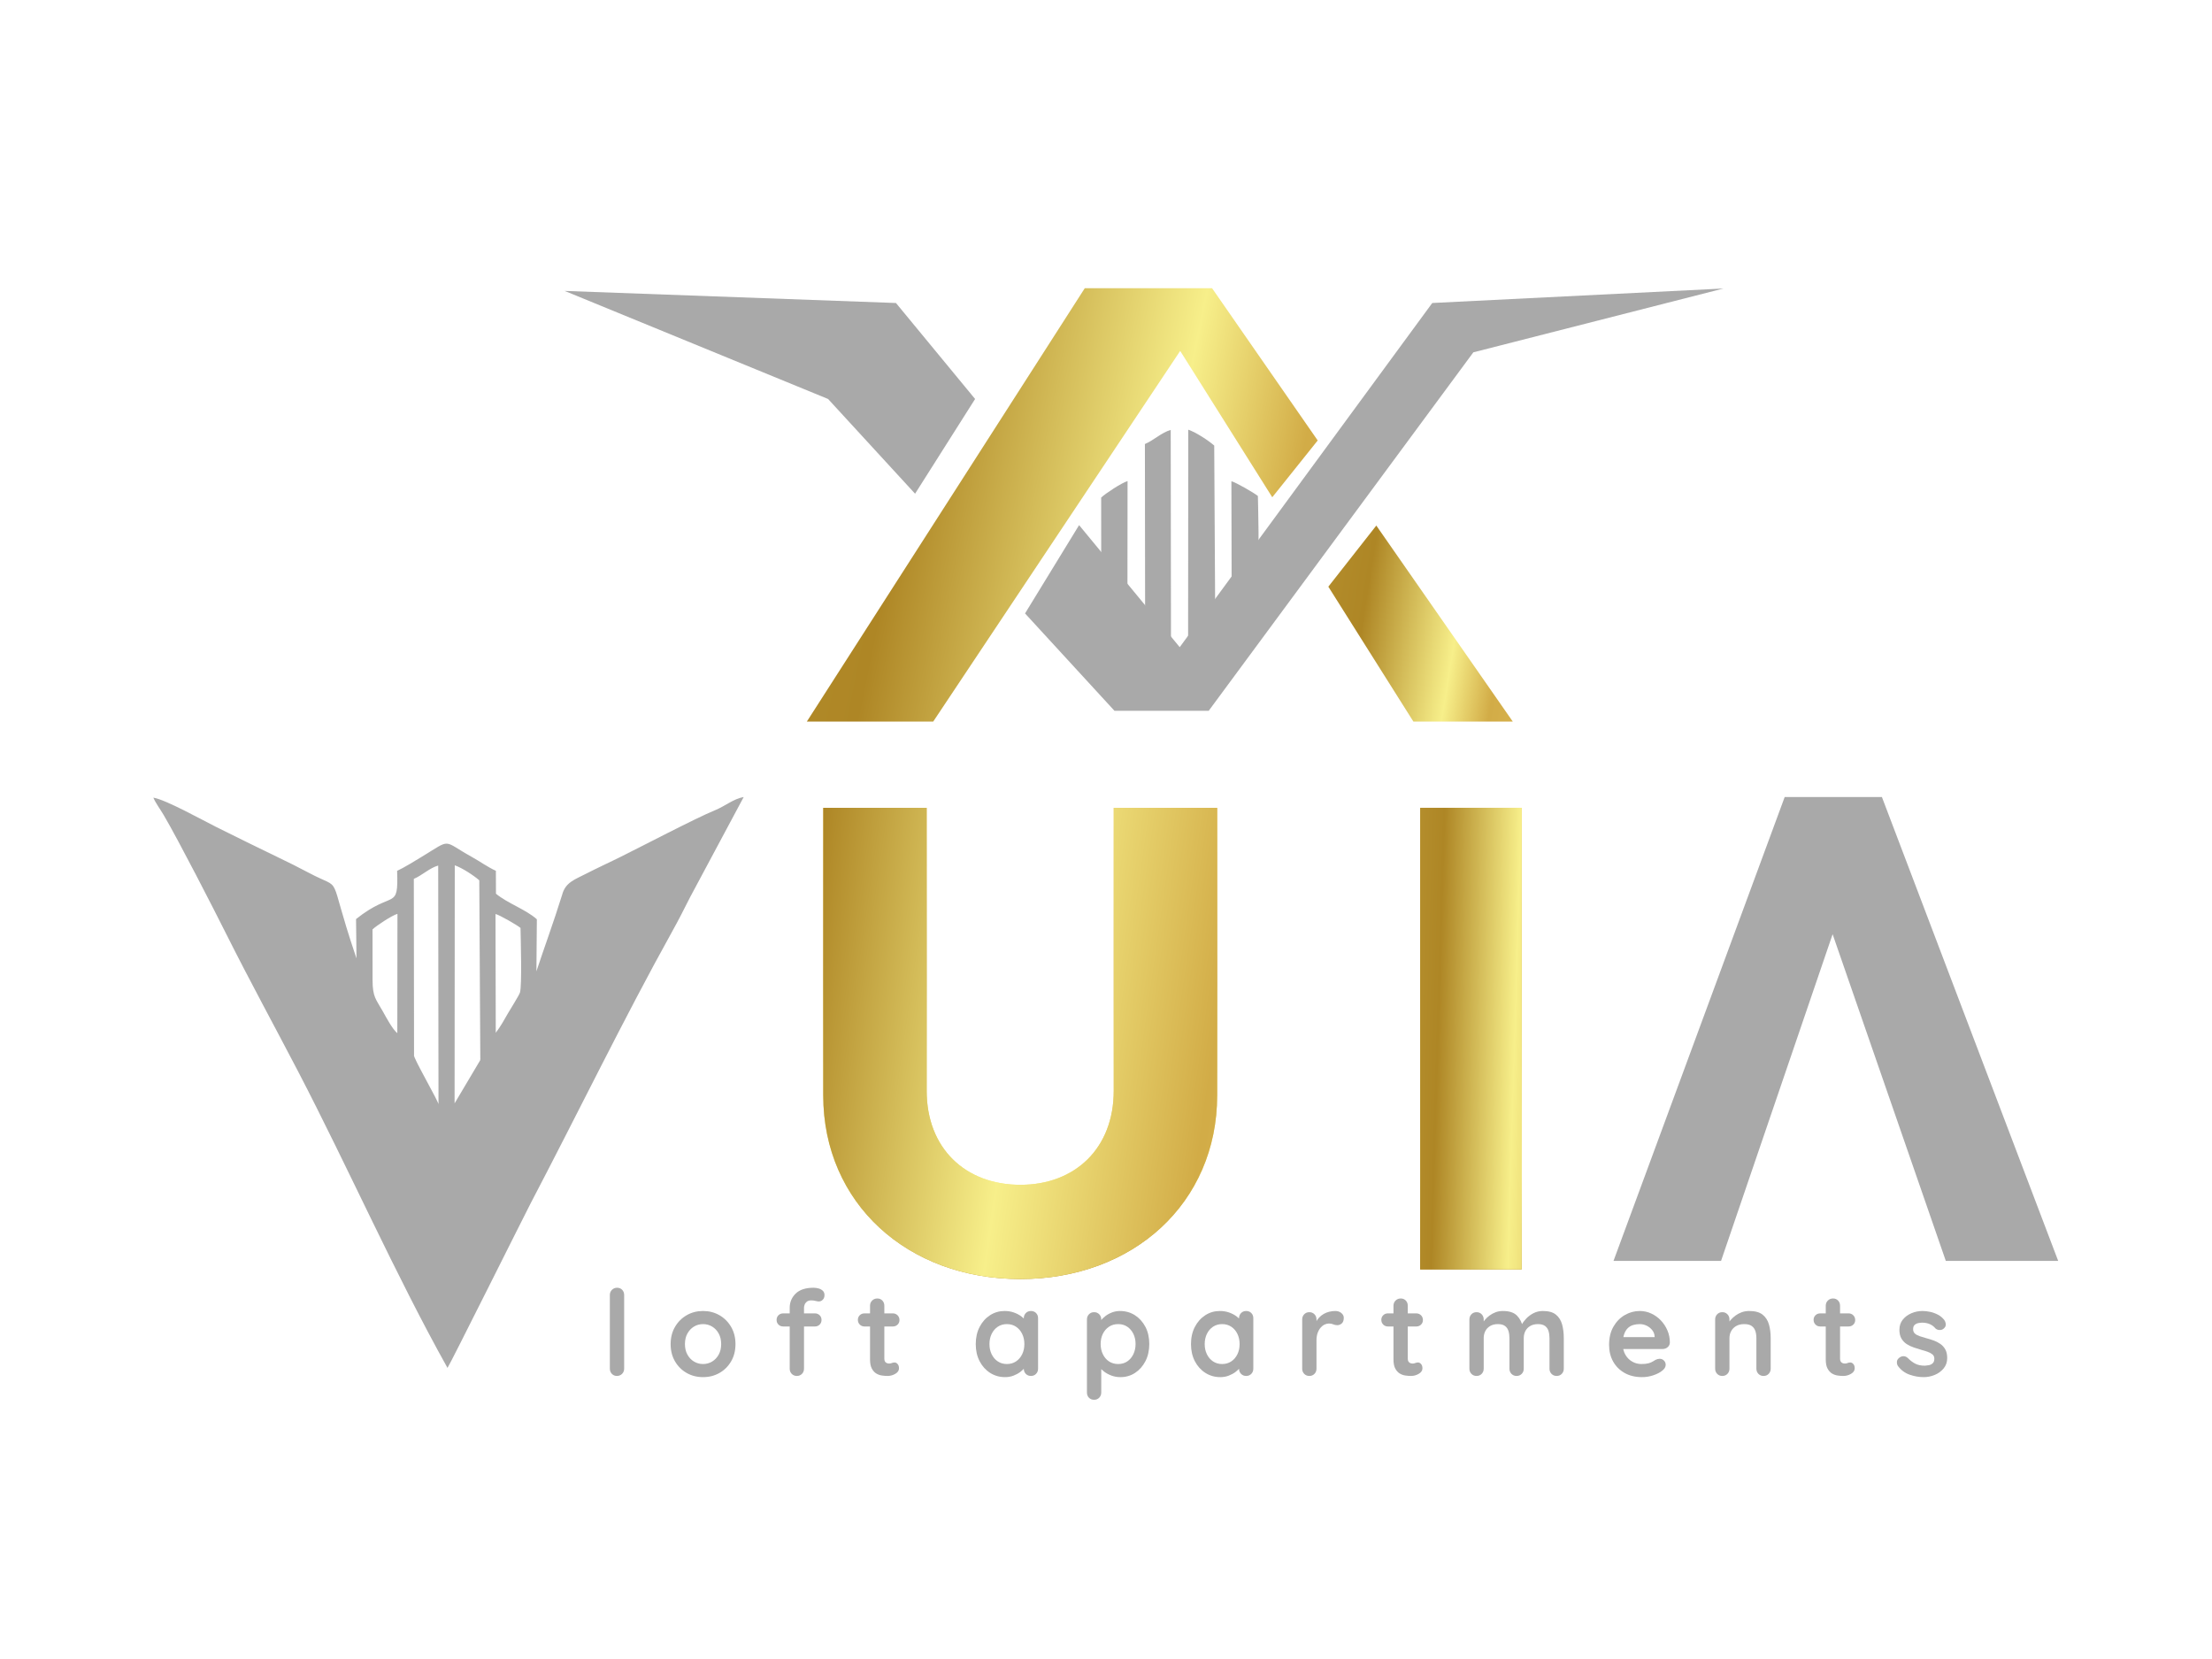 <svg width="1024" height="768" viewBox="0 0 1024 768" fill="none" xmlns="http://www.w3.org/2000/svg">
<g filter="url(#filter0_d_13_151)">
<path d="M288.941 629.6C288.941 630.556 288.619 631.356 287.975 632C287.332 632.644 286.532 632.966 285.575 632.966C284.656 632.966 283.883 632.644 283.258 632C282.633 631.356 282.32 630.556 282.32 629.6V595.503C282.32 594.547 282.642 593.747 283.286 593.103C283.93 592.46 284.73 592.138 285.686 592.138C286.642 592.138 287.424 592.46 288.031 593.103C288.638 593.747 288.941 594.547 288.941 595.503V629.6Z" fill="#A9A9A9"/>
<path d="M340.473 618.235C340.473 621.251 339.801 623.908 338.459 626.207C337.116 628.506 335.314 630.299 333.052 631.586C330.79 632.874 328.261 633.517 325.466 633.517C322.67 633.517 320.141 632.874 317.88 631.586C315.617 630.299 313.815 628.506 312.472 626.207C311.13 623.908 310.458 621.251 310.458 618.235C310.458 615.219 311.13 612.561 312.472 610.262C313.815 607.963 315.617 606.161 317.88 604.855C320.141 603.549 322.67 602.897 325.466 602.897C328.261 602.897 330.79 603.549 333.052 604.855C335.314 606.161 337.116 607.963 338.459 610.262C339.801 612.561 340.473 615.219 340.473 618.235ZM333.852 618.235C333.852 616.359 333.475 614.731 332.721 613.352C331.967 611.972 330.955 610.897 329.686 610.124C328.417 609.352 327.01 608.966 325.466 608.966C323.921 608.966 322.514 609.352 321.245 610.124C319.976 610.897 318.964 611.972 318.21 613.352C317.456 614.731 317.079 616.359 317.079 618.235C317.079 620.074 317.456 621.683 318.21 623.062C318.964 624.442 319.976 625.517 321.245 626.29C322.514 627.062 323.921 627.448 325.466 627.448C327.01 627.448 328.417 627.062 329.686 626.29C330.955 625.517 331.967 624.442 332.721 623.062C333.475 621.683 333.852 620.074 333.852 618.235Z" fill="#A9A9A9"/>
<path d="M376.611 592.138C377.42 592.138 378.211 592.248 378.983 592.469C379.756 592.69 380.399 593.048 380.914 593.545C381.429 594.041 381.687 594.694 381.687 595.503C381.687 596.423 381.42 597.149 380.887 597.683C380.354 598.216 379.737 598.483 379.039 598.483C378.707 598.483 378.211 598.4 377.549 598.234C376.887 598.069 376.243 597.986 375.618 597.986C374.698 597.986 373.99 598.188 373.493 598.593C372.997 598.998 372.657 599.467 372.473 600C372.289 600.533 372.197 601.002 372.197 601.407V629.6C372.197 630.556 371.885 631.356 371.259 632C370.634 632.644 369.843 632.966 368.887 632.966C367.931 632.966 367.139 632.644 366.514 632C365.889 631.356 365.576 630.556 365.576 629.6V601.462C365.576 598.85 366.496 596.644 368.335 594.842C370.174 593.039 372.933 592.138 376.611 592.138ZM377.218 604C378.101 604 378.836 604.285 379.425 604.855C380.013 605.425 380.308 606.152 380.308 607.034C380.308 607.917 380.013 608.644 379.425 609.214C378.836 609.784 378.101 610.069 377.218 610.069H362.597C361.714 610.069 360.978 609.784 360.39 609.214C359.801 608.644 359.507 607.917 359.507 607.034C359.507 606.152 359.801 605.425 360.39 604.855C360.978 604.285 361.714 604 362.597 604H377.218Z" fill="#A9A9A9"/>
<path d="M400.225 604H413.301C414.184 604 414.92 604.294 415.508 604.883C416.096 605.471 416.391 606.207 416.391 607.09C416.391 607.936 416.096 608.644 415.508 609.214C414.92 609.784 414.184 610.069 413.301 610.069H400.225C399.342 610.069 398.607 609.775 398.018 609.186C397.43 608.598 397.135 607.862 397.135 606.979C397.135 606.134 397.43 605.425 398.018 604.855C398.607 604.285 399.342 604 400.225 604ZM406.129 597.103C407.085 597.103 407.867 597.425 408.473 598.069C409.08 598.713 409.384 599.513 409.384 600.469V625.021C409.384 625.536 409.485 625.959 409.687 626.29C409.89 626.621 410.165 626.86 410.515 627.007C410.864 627.154 411.241 627.228 411.646 627.228C412.087 627.228 412.492 627.145 412.859 626.98C413.227 626.814 413.651 626.731 414.128 626.731C414.644 626.731 415.112 626.97 415.536 627.448C415.958 627.927 416.17 628.589 416.17 629.435C416.17 630.465 415.609 631.311 414.487 631.972C413.365 632.635 412.161 632.966 410.873 632.966C410.101 632.966 409.246 632.901 408.308 632.772C407.37 632.644 406.487 632.331 405.66 631.835C404.832 631.338 404.142 630.575 403.59 629.545C403.039 628.515 402.763 627.099 402.763 625.297V600.469C402.763 599.513 403.085 598.713 403.729 598.069C404.372 597.425 405.172 597.103 406.129 597.103Z" fill="#A9A9A9"/>
<path d="M477.247 602.897C478.203 602.897 478.994 603.209 479.619 603.834C480.245 604.46 480.557 605.269 480.557 606.262V629.6C480.557 630.556 480.245 631.356 479.619 632C478.994 632.644 478.203 632.966 477.247 632.966C476.29 632.966 475.5 632.644 474.874 632C474.249 631.356 473.937 630.556 473.937 629.6V626.897L475.15 627.393C475.15 627.871 474.893 628.451 474.378 629.131C473.863 629.812 473.164 630.483 472.281 631.145C471.399 631.807 470.359 632.368 469.164 632.828C467.969 633.287 466.672 633.517 465.274 633.517C462.736 633.517 460.437 632.865 458.378 631.559C456.318 630.253 454.69 628.451 453.495 626.152C452.299 623.853 451.702 621.214 451.702 618.235C451.702 615.219 452.299 612.561 453.495 610.262C454.69 607.963 456.299 606.161 458.323 604.855C460.346 603.549 462.589 602.897 465.053 602.897C466.635 602.897 468.088 603.135 469.412 603.614C470.736 604.092 471.886 604.699 472.861 605.434C473.835 606.17 474.589 606.915 475.123 607.669C475.656 608.423 475.923 609.057 475.923 609.572L473.937 610.29V606.262C473.937 605.306 474.249 604.506 474.874 603.862C475.5 603.218 476.29 602.897 477.247 602.897ZM466.102 627.448C467.72 627.448 469.136 627.044 470.35 626.234C471.564 625.426 472.511 624.322 473.191 622.924C473.872 621.526 474.212 619.963 474.212 618.235C474.212 616.469 473.872 614.887 473.191 613.49C472.511 612.092 471.564 610.988 470.35 610.179C469.136 609.37 467.72 608.966 466.102 608.966C464.52 608.966 463.122 609.37 461.909 610.179C460.695 610.988 459.748 612.092 459.067 613.49C458.387 614.887 458.047 616.469 458.047 618.235C458.047 619.963 458.387 621.526 459.067 622.924C459.748 624.322 460.695 625.426 461.909 626.234C463.122 627.044 464.52 627.448 466.102 627.448Z" fill="#A9A9A9"/>
<path d="M518.461 602.897C521.036 602.897 523.344 603.549 525.385 604.855C527.427 606.161 529.045 607.954 530.24 610.235C531.436 612.515 532.034 615.163 532.034 618.179C532.034 621.195 531.436 623.853 530.24 626.152C529.045 628.451 527.445 630.253 525.44 631.559C523.436 632.865 521.183 633.517 518.682 633.517C517.211 633.517 515.831 633.278 514.544 632.8C513.257 632.322 512.126 631.715 511.151 630.98C510.176 630.244 509.422 629.499 508.889 628.745C508.355 627.991 508.089 627.356 508.089 626.842L509.799 626.124V640.635C509.799 641.591 509.487 642.391 508.861 643.035C508.236 643.678 507.445 644 506.489 644C505.532 644 504.741 643.688 504.116 643.062C503.491 642.437 503.178 641.628 503.178 640.635V606.814C503.178 605.857 503.491 605.057 504.116 604.414C504.741 603.77 505.532 603.448 506.489 603.448C507.445 603.448 508.236 603.77 508.861 604.414C509.487 605.057 509.799 605.857 509.799 606.814V609.517L508.861 609.021C508.861 608.542 509.119 607.963 509.634 607.283C510.148 606.602 510.847 605.922 511.73 605.241C512.613 604.561 513.633 604 514.792 603.559C515.951 603.117 517.174 602.897 518.461 602.897ZM517.633 608.966C516.015 608.966 514.599 609.37 513.385 610.179C512.172 610.988 511.224 612.083 510.544 613.462C509.863 614.841 509.523 616.414 509.523 618.179C509.523 619.908 509.863 621.48 510.544 622.896C511.224 624.313 512.172 625.426 513.385 626.234C514.599 627.044 516.015 627.448 517.633 627.448C519.252 627.448 520.659 627.044 521.854 626.234C523.05 625.426 523.987 624.313 524.668 622.896C525.349 621.48 525.689 619.908 525.689 618.179C525.689 616.414 525.349 614.841 524.668 613.462C523.987 612.083 523.05 610.988 521.854 610.179C520.659 609.37 519.252 608.966 517.633 608.966Z" fill="#A9A9A9"/>
<path d="M576.89 602.897C577.846 602.897 578.636 603.209 579.262 603.834C579.887 604.46 580.2 605.269 580.2 606.262V629.6C580.2 630.556 579.887 631.356 579.262 632C578.636 632.644 577.846 632.966 576.89 632.966C575.933 632.966 575.142 632.644 574.517 632C573.892 631.356 573.579 630.556 573.579 629.6V626.897L574.793 627.393C574.793 627.871 574.535 628.451 574.021 629.131C573.506 629.812 572.807 630.483 571.924 631.145C571.041 631.807 570.002 632.368 568.806 632.828C567.611 633.287 566.315 633.517 564.917 633.517C562.379 633.517 560.08 632.865 558.02 631.559C555.961 630.253 554.333 628.451 553.137 626.152C551.942 623.853 551.344 621.214 551.344 618.235C551.344 615.219 551.942 612.561 553.137 610.262C554.333 607.963 555.942 606.161 557.965 604.855C559.988 603.549 562.232 602.897 564.696 602.897C566.278 602.897 567.731 603.135 569.055 603.614C570.379 604.092 571.528 604.699 572.503 605.434C573.478 606.17 574.232 606.915 574.765 607.669C575.298 608.423 575.565 609.057 575.565 609.572L573.579 610.29V606.262C573.579 605.306 573.892 604.506 574.517 603.862C575.142 603.218 575.933 602.897 576.89 602.897ZM565.744 627.448C567.363 627.448 568.779 627.044 569.993 626.234C571.207 625.426 572.154 624.322 572.834 622.924C573.514 621.526 573.855 619.963 573.855 618.235C573.855 616.469 573.514 614.887 572.834 613.49C572.154 612.092 571.207 610.988 569.993 610.179C568.779 609.37 567.363 608.966 565.744 608.966C564.163 608.966 562.765 609.37 561.551 610.179C560.337 610.988 559.39 612.092 558.71 613.49C558.03 614.887 557.689 616.469 557.689 618.235C557.689 619.963 558.03 621.526 558.71 622.924C559.39 624.322 560.337 625.426 561.551 626.234C562.765 627.044 564.163 627.448 565.744 627.448Z" fill="#A9A9A9"/>
<path d="M606.131 632.966C605.175 632.966 604.384 632.644 603.759 632C603.134 631.356 602.821 630.556 602.821 629.6V606.814C602.821 605.857 603.134 605.057 603.759 604.414C604.384 603.77 605.175 603.448 606.131 603.448C607.088 603.448 607.878 603.77 608.504 604.414C609.129 605.057 609.442 605.857 609.442 606.814V612L609.056 608.303C609.46 607.421 609.984 606.639 610.628 605.959C611.272 605.278 611.998 604.708 612.807 604.248C613.616 603.788 614.481 603.448 615.4 603.228C616.32 603.007 617.239 602.897 618.159 602.897C619.262 602.897 620.191 603.209 620.945 603.834C621.699 604.46 622.076 605.196 622.076 606.041C622.076 607.255 621.764 608.129 621.138 608.662C620.513 609.195 619.833 609.462 619.097 609.462C618.398 609.462 617.764 609.333 617.194 609.076C616.623 608.819 615.97 608.69 615.235 608.69C614.573 608.69 613.901 608.846 613.221 609.159C612.541 609.471 611.915 609.958 611.345 610.621C610.775 611.283 610.315 612.101 609.966 613.076C609.616 614.051 609.442 615.2 609.442 616.524V629.6C609.442 630.556 609.129 631.356 608.504 632C607.878 632.644 607.088 632.966 606.131 632.966Z" fill="#A9A9A9"/>
<path d="M642.545 604H655.621C656.504 604 657.24 604.294 657.828 604.883C658.417 605.471 658.711 606.207 658.711 607.09C658.711 607.936 658.417 608.644 657.828 609.214C657.24 609.784 656.504 610.069 655.621 610.069H642.545C641.663 610.069 640.927 609.775 640.339 609.186C639.75 608.598 639.456 607.862 639.456 606.979C639.456 606.134 639.75 605.425 640.339 604.855C640.927 604.285 641.663 604 642.545 604ZM648.449 597.103C649.405 597.103 650.187 597.425 650.794 598.069C651.401 598.713 651.704 599.513 651.704 600.469V625.021C651.704 625.536 651.805 625.959 652.008 626.29C652.21 626.621 652.486 626.86 652.835 627.007C653.185 627.154 653.562 627.228 653.966 627.228C654.408 627.228 654.812 627.145 655.18 626.98C655.548 626.814 655.971 626.731 656.449 626.731C656.964 626.731 657.433 626.97 657.856 627.448C658.279 627.927 658.49 628.589 658.49 629.435C658.49 630.465 657.93 631.311 656.807 631.972C655.686 632.635 654.481 632.966 653.194 632.966C652.421 632.966 651.566 632.901 650.628 632.772C649.69 632.644 648.808 632.331 647.98 631.835C647.152 631.338 646.463 630.575 645.911 629.545C645.359 628.515 645.083 627.099 645.083 625.297V600.469C645.083 599.513 645.405 598.713 646.049 598.069C646.693 597.425 647.493 597.103 648.449 597.103Z" fill="#A9A9A9"/>
<path d="M695.732 602.897C698.675 602.897 700.845 603.604 702.242 605.021C703.64 606.437 704.56 608.267 705.001 610.51L704.063 610.014L704.505 609.131C704.946 608.285 705.627 607.375 706.546 606.4C707.465 605.425 708.578 604.598 709.884 603.917C711.19 603.237 712.652 602.897 714.27 602.897C716.918 602.897 718.933 603.467 720.312 604.607C721.691 605.747 722.638 607.265 723.153 609.159C723.668 611.053 723.925 613.159 723.925 615.476V629.6C723.925 630.556 723.613 631.356 722.988 632C722.362 632.644 721.572 632.966 720.615 632.966C719.659 632.966 718.868 632.644 718.243 632C717.617 631.356 717.305 630.556 717.305 629.6V615.476C717.305 614.262 717.158 613.168 716.864 612.193C716.569 611.219 716.036 610.437 715.264 609.848C714.491 609.26 713.387 608.966 711.953 608.966C710.555 608.966 709.36 609.26 708.367 609.848C707.374 610.437 706.629 611.219 706.132 612.193C705.636 613.168 705.388 614.262 705.388 615.476V629.6C705.388 630.556 705.075 631.356 704.449 632C703.824 632.644 703.033 632.966 702.077 632.966C701.121 632.966 700.33 632.644 699.705 632C699.079 631.356 698.767 630.556 698.767 629.6V615.476C698.767 614.262 698.62 613.168 698.325 612.193C698.031 611.219 697.498 610.437 696.725 609.848C695.953 609.26 694.849 608.966 693.415 608.966C692.017 608.966 690.822 609.26 689.829 609.848C688.835 610.437 688.091 611.219 687.594 612.193C687.098 613.168 686.849 614.262 686.849 615.476V629.6C686.849 630.556 686.537 631.356 685.912 632C685.286 632.644 684.495 632.966 683.539 632.966C682.583 632.966 681.792 632.644 681.166 632C680.542 631.356 680.229 630.556 680.229 629.6V606.814C680.229 605.857 680.542 605.057 681.166 604.414C681.792 603.77 682.583 603.448 683.539 603.448C684.495 603.448 685.286 603.77 685.912 604.414C686.537 605.057 686.849 605.857 686.849 606.814V609.186L686.022 609.021C686.353 608.395 686.813 607.724 687.401 607.007C687.99 606.29 688.707 605.618 689.553 604.993C690.399 604.368 691.337 603.862 692.367 603.476C693.397 603.09 694.519 602.897 695.732 602.897Z" fill="#A9A9A9"/>
<path d="M760.174 633.517C757.048 633.517 754.335 632.865 752.036 631.559C749.737 630.253 747.972 628.479 746.74 626.234C745.507 623.991 744.891 621.453 744.891 618.621C744.891 615.31 745.562 612.487 746.905 610.152C748.247 607.816 750.004 606.023 752.174 604.772C754.344 603.522 756.643 602.897 759.07 602.897C760.946 602.897 762.721 603.283 764.395 604.055C766.068 604.828 767.549 605.885 768.836 607.228C770.123 608.57 771.144 610.124 771.898 611.89C772.652 613.655 773.029 615.531 773.029 617.517C772.992 618.4 772.643 619.117 771.981 619.669C771.319 620.221 770.547 620.496 769.664 620.496H748.588L746.933 614.979H767.181L765.967 616.083V614.593C765.894 613.526 765.517 612.57 764.836 611.724C764.155 610.878 763.31 610.207 762.298 609.71C761.286 609.214 760.211 608.966 759.07 608.966C757.967 608.966 756.937 609.113 755.981 609.407C755.025 609.701 754.197 610.198 753.498 610.897C752.799 611.595 752.247 612.534 751.843 613.71C751.438 614.887 751.236 616.377 751.236 618.179C751.236 620.165 751.65 621.848 752.477 623.228C753.305 624.607 754.372 625.655 755.677 626.373C756.983 627.09 758.372 627.448 759.843 627.448C761.204 627.448 762.289 627.338 763.098 627.117C763.907 626.897 764.56 626.63 765.057 626.317C765.553 626.005 766.004 625.738 766.408 625.517C767.07 625.186 767.696 625.021 768.284 625.021C769.094 625.021 769.765 625.297 770.298 625.848C770.832 626.4 771.098 627.044 771.098 627.78C771.098 628.772 770.583 629.674 769.553 630.483C768.597 631.292 767.254 632 765.526 632.607C763.797 633.214 762.013 633.517 760.174 633.517Z" fill="#A9A9A9"/>
<path d="M809.775 602.897C812.497 602.897 814.566 603.467 815.982 604.607C817.398 605.747 818.372 607.265 818.906 609.159C819.439 611.053 819.706 613.159 819.706 615.476V629.6C819.706 630.556 819.393 631.356 818.768 632C818.142 632.644 817.352 632.966 816.396 632.966C815.439 632.966 814.648 632.644 814.023 632C813.398 631.356 813.085 630.556 813.085 629.6V615.476C813.085 614.262 812.929 613.168 812.616 612.193C812.303 611.219 811.743 610.437 810.933 609.848C810.124 609.26 808.965 608.966 807.458 608.966C805.986 608.966 804.745 609.26 803.733 609.848C802.722 610.437 801.949 611.219 801.416 612.193C800.883 613.168 800.616 614.262 800.616 615.476V629.6C800.616 630.556 800.304 631.356 799.678 632C799.053 632.644 798.262 632.966 797.306 632.966C796.349 632.966 795.558 632.644 794.933 632C794.308 631.356 793.995 630.556 793.995 629.6V606.814C793.995 605.857 794.308 605.057 794.933 604.414C795.558 603.77 796.349 603.448 797.306 603.448C798.262 603.448 799.053 603.77 799.678 604.414C800.304 605.057 800.616 605.857 800.616 606.814V609.186L799.789 609.021C800.12 608.395 800.597 607.724 801.223 607.007C801.848 606.29 802.584 605.618 803.43 604.993C804.276 604.368 805.232 603.862 806.299 603.476C807.365 603.09 808.524 602.897 809.775 602.897Z" fill="#A9A9A9"/>
<path d="M842.658 604H855.734C856.617 604 857.352 604.294 857.941 604.883C858.529 605.471 858.824 606.207 858.824 607.09C858.824 607.936 858.529 608.644 857.941 609.214C857.352 609.784 856.617 610.069 855.734 610.069H842.658C841.775 610.069 841.04 609.775 840.451 609.186C839.863 608.598 839.568 607.862 839.568 606.979C839.568 606.134 839.863 605.425 840.451 604.855C841.04 604.285 841.775 604 842.658 604ZM848.562 597.103C849.518 597.103 850.299 597.425 850.906 598.069C851.513 598.713 851.817 599.513 851.817 600.469V625.021C851.817 625.536 851.918 625.959 852.12 626.29C852.322 626.621 852.598 626.86 852.948 627.007C853.297 627.154 853.674 627.228 854.079 627.228C854.52 627.228 854.924 627.145 855.292 626.98C855.66 626.814 856.083 626.731 856.561 626.731C857.076 626.731 857.545 626.97 857.968 627.448C858.391 627.927 858.603 628.589 858.603 629.435C858.603 630.465 858.042 631.311 856.92 631.972C855.798 632.635 854.594 632.966 853.306 632.966C852.534 632.966 851.679 632.901 850.741 632.772C849.803 632.644 848.92 632.331 848.093 631.835C847.265 631.338 846.575 630.575 846.023 629.545C845.472 628.515 845.196 627.099 845.196 625.297V600.469C845.196 599.513 845.517 598.713 846.161 598.069C846.805 597.425 847.605 597.103 848.562 597.103Z" fill="#A9A9A9"/>
<path d="M878.631 628.386C878.263 627.871 878.098 627.209 878.134 626.4C878.171 625.591 878.649 624.892 879.569 624.303C880.157 623.936 880.783 623.779 881.445 623.834C882.107 623.89 882.751 624.23 883.376 624.855C884.442 625.922 885.564 626.749 886.741 627.338C887.919 627.927 889.39 628.221 891.155 628.221C891.707 628.184 892.314 628.101 892.976 627.972C893.638 627.844 894.217 627.549 894.714 627.09C895.21 626.63 895.459 625.922 895.459 624.965C895.459 624.157 895.183 623.513 894.631 623.034C894.079 622.556 893.353 622.152 892.452 621.821C891.551 621.49 890.548 621.177 889.445 620.883C888.305 620.552 887.137 620.184 885.941 619.779C884.746 619.375 883.652 618.851 882.658 618.207C881.665 617.563 880.856 616.708 880.231 615.641C879.606 614.575 879.293 613.232 879.293 611.614C879.293 609.774 879.808 608.212 880.838 606.924C881.868 605.637 883.201 604.644 884.838 603.945C886.475 603.246 888.194 602.897 889.996 602.897C891.137 602.897 892.332 603.034 893.583 603.31C894.833 603.586 896.029 604.028 897.169 604.634C898.31 605.241 899.266 606.041 900.038 607.034C900.443 607.586 900.682 608.248 900.755 609.021C900.829 609.793 900.479 610.492 899.707 611.117C899.155 611.558 898.512 611.752 897.776 611.697C897.041 611.641 896.433 611.393 895.955 610.952C895.33 610.142 894.493 609.499 893.445 609.021C892.396 608.542 891.192 608.303 889.831 608.303C889.279 608.303 888.682 608.368 888.038 608.497C887.394 608.625 886.834 608.901 886.355 609.324C885.877 609.747 885.638 610.418 885.638 611.338C885.638 612.184 885.914 612.855 886.466 613.352C887.017 613.848 887.762 614.253 888.7 614.566C889.638 614.878 890.64 615.182 891.707 615.476C892.81 615.77 893.932 616.12 895.073 616.524C896.213 616.929 897.261 617.462 898.217 618.124C899.174 618.786 899.946 619.641 900.535 620.69C901.123 621.738 901.417 623.071 901.417 624.69C901.417 626.566 900.866 628.166 899.762 629.49C898.659 630.814 897.279 631.816 895.624 632.497C893.969 633.177 892.277 633.517 890.548 633.517C888.378 633.517 886.208 633.14 884.038 632.386C881.868 631.632 880.065 630.299 878.631 628.386Z" fill="#A9A9A9"/>
<path fill-rule="evenodd" clip-rule="evenodd" d="M248.321 445.662C248.398 436.734 248.485 423.548 248.528 421.566C243.489 417.038 235.004 414.208 229.597 409.726L229.559 399.12C225.955 397.512 222.137 394.755 218.306 392.634C204.484 384.977 209.374 384.065 195.175 392.67C191.959 394.619 186.98 397.709 183.837 399.134C184.491 417.942 182.062 407.709 164.824 421.462L165.029 439.661C164.852 439.142 164.679 438.631 164.509 438.128C150.984 398.023 159.697 408.99 142.755 399.939C137.941 397.366 133.585 395.226 128.617 392.836C118.865 388.143 109.592 383.551 100.118 378.845C94.014 375.813 76.839 366.212 71 365.253C71.871 367.496 74.132 370.523 75.828 373.404C82.71 385.096 99.053 417.023 104.869 428.636C115.677 450.216 126.958 470.788 137.945 491.893C161.188 536.544 183.078 586.173 207.157 629.241C207.701 628.924 242.968 558.179 245.69 552.984C266.985 512.346 288.896 467.286 311.167 427.231C313.901 422.315 316.721 416.827 319.429 411.414L344.264 365C339.632 365.712 335.731 369.177 330.843 371.15C322.334 374.585 296.09 388.351 286.306 393.164C281.41 395.573 276.474 397.829 271.544 400.356C265.965 403.214 261.737 404.483 260.227 410.232C256.237 423.09 251.669 435.425 248.321 445.662ZM172.453 426.251C174.184 424.559 181.472 419.757 183.991 419.045L183.93 474.283C181.722 472.491 178.923 467.248 177.299 464.335C174.048 458.505 172.483 457.679 172.47 449.661L172.453 426.251ZM202.995 507.344C203.643 506.959 190.974 485.228 191.672 484.497L191.572 402.845C195.269 401.346 199.001 397.71 202.855 396.694L202.995 507.344ZM210.443 506.779L210.526 396.576C214.095 397.838 219.412 401.347 221.873 403.529L222.345 485.962C222.456 486.117 222.237 486.552 222.299 486.811L210.443 506.779ZM229.382 419.118C231.231 419.543 239.363 424.233 240.961 425.562C241.06 430.68 241.684 452.163 240.708 455.464C240.322 456.772 236.249 463.175 235.178 465.04C233.163 468.549 232.019 470.746 229.502 474.099L229.382 419.118Z" fill="#A9A9A9"/>
<g filter="url(#filter1_ii_13_151)">
<path d="M472.337 583.116C524.371 583.116 563.463 548.129 563.463 498.089V364.956H515.585V495.954C515.585 522.601 497.644 539.484 472.337 539.484C446.924 539.484 428.983 522.601 428.983 495.954V364.956H381.104V498.089C381.104 548.129 420.196 583.116 472.337 583.116Z" fill="url(#paint0_linear_13_151)"/>
<path d="M472.337 583.116C524.371 583.116 563.463 548.129 563.463 498.089V364.956H515.585V495.954C515.585 522.601 497.644 539.484 472.337 539.484C446.924 539.484 428.983 522.601 428.983 495.954V364.956H381.104V498.089C381.104 548.129 420.196 583.116 472.337 583.116Z" fill="url(#paint1_linear_13_151)"/>
<path d="M657.44 578.641H704.428V364.956H657.44V578.641Z" fill="url(#paint2_linear_13_151)"/>
<path d="M657.44 578.641H704.428V364.956H657.44V578.641Z" fill="url(#paint3_linear_13_151)"/>
</g>
<path fill-rule="evenodd" clip-rule="evenodd" d="M900.772 579.706L848.373 428.47L796.727 579.706H746.941L826.189 364.956H871.187L952.795 579.706H900.772Z" fill="#A9A9A9"/>
<path fill-rule="evenodd" clip-rule="evenodd" d="M509.762 226.336C511.596 224.545 519.314 219.459 521.981 218.704L521.918 277.204C519.578 275.307 516.615 269.755 514.894 266.669C511.452 260.495 509.794 259.621 509.78 251.129L509.762 226.336ZM542.108 312.218C542.794 311.811 529.377 288.796 530.116 288.022L530.01 201.548C533.926 199.961 537.878 196.11 541.96 195.033L542.108 312.218ZM549.996 311.62L550.084 194.908C553.864 196.245 559.495 199.961 562.101 202.273L562.601 289.574C562.719 289.737 562.486 290.198 562.552 290.472L549.996 311.62ZM570.053 218.782C572.012 219.232 580.625 224.198 582.316 225.606C582.421 231.027 583.082 253.778 582.049 257.274C581.64 258.659 577.326 265.441 576.192 267.416C574.058 271.132 572.847 273.458 570.181 277.01L570.053 218.782Z" fill="#A9A9A9"/>
<g filter="url(#filter2_ii_13_151)">
<path d="M654.306 325.042L700.316 325.042L637.134 234.296L614.927 262.589L654.306 325.042Z" fill="url(#paint4_linear_13_151)"/>
<path d="M432.008 325.042L546.345 153.449L588.968 221.194L610.007 194.903L561.097 124.421H502.175L373.509 325.042L432.008 325.042Z" fill="url(#paint5_linear_13_151)"/>
</g>
<path d="M546.128 295.592L663.034 136.269L797.845 129.557L682.053 159.102L559.548 325.042H515.916L474.521 279.974L499.546 239.095L546.128 295.592Z" fill="#A9A9A9"/>
<path d="M261.396 130.675L414.769 136.269L451.402 180.701L423.617 224.551L383.342 180.701L261.396 130.675Z" fill="#A9A9A9"/>
</g>
<defs>
<filter id="filter0_d_13_151" x="-4" y="0" width="1032" height="776" filterUnits="userSpaceOnUse" color-interpolation-filters="sRGB">
<feFlood flood-opacity="0" result="BackgroundImageFix"/>
<feColorMatrix in="SourceAlpha" type="matrix" values="0 0 0 0 0 0 0 0 0 0 0 0 0 0 0 0 0 0 127 0" result="hardAlpha"/>
<feOffset dy="4"/>
<feGaussianBlur stdDeviation="2"/>
<feComposite in2="hardAlpha" operator="out"/>
<feColorMatrix type="matrix" values="0 0 0 0 0 0 0 0 0 0 0 0 0 0 0 0 0 0 0.25 0"/>
<feBlend mode="normal" in2="BackgroundImageFix" result="effect1_dropShadow_13_151"/>
<feBlend mode="normal" in="SourceGraphic" in2="effect1_dropShadow_13_151" result="shape"/>
</filter>
<filter id="filter1_ii_13_151" x="376.104" y="364.956" width="333.324" height="223.16" filterUnits="userSpaceOnUse" color-interpolation-filters="sRGB">
<feFlood flood-opacity="0" result="BackgroundImageFix"/>
<feBlend mode="normal" in="SourceGraphic" in2="BackgroundImageFix" result="shape"/>
<feColorMatrix in="SourceAlpha" type="matrix" values="0 0 0 0 0 0 0 0 0 0 0 0 0 0 0 0 0 0 127 0" result="hardAlpha"/>
<feOffset dx="-5"/>
<feGaussianBlur stdDeviation="5"/>
<feComposite in2="hardAlpha" operator="arithmetic" k2="-1" k3="1"/>
<feColorMatrix type="matrix" values="0 0 0 0 0.921 0 0 0 0 0.899 0 0 0 0 0.698 0 0 0 1 0"/>
<feBlend mode="normal" in2="shape" result="effect1_innerShadow_13_151"/>
<feColorMatrix in="SourceAlpha" type="matrix" values="0 0 0 0 0 0 0 0 0 0 0 0 0 0 0 0 0 0 127 0" result="hardAlpha"/>
<feOffset dx="5" dy="5"/>
<feGaussianBlur stdDeviation="5"/>
<feComposite in2="hardAlpha" operator="arithmetic" k2="-1" k3="1"/>
<feColorMatrix type="matrix" values="0 0 0 0 0 0 0 0 0 0 0 0 0 0 0 0 0 0 0.6 0"/>
<feBlend mode="normal" in2="effect1_innerShadow_13_151" result="effect2_innerShadow_13_151"/>
</filter>
<filter id="filter2_ii_13_151" x="368.509" y="124.421" width="336.807" height="205.622" filterUnits="userSpaceOnUse" color-interpolation-filters="sRGB">
<feFlood flood-opacity="0" result="BackgroundImageFix"/>
<feBlend mode="normal" in="SourceGraphic" in2="BackgroundImageFix" result="shape"/>
<feColorMatrix in="SourceAlpha" type="matrix" values="0 0 0 0 0 0 0 0 0 0 0 0 0 0 0 0 0 0 127 0" result="hardAlpha"/>
<feOffset dx="-5"/>
<feGaussianBlur stdDeviation="5"/>
<feComposite in2="hardAlpha" operator="arithmetic" k2="-1" k3="1"/>
<feColorMatrix type="matrix" values="0 0 0 0 0.921 0 0 0 0 0.899 0 0 0 0 0.698 0 0 0 1 0"/>
<feBlend mode="normal" in2="shape" result="effect1_innerShadow_13_151"/>
<feColorMatrix in="SourceAlpha" type="matrix" values="0 0 0 0 0 0 0 0 0 0 0 0 0 0 0 0 0 0 127 0" result="hardAlpha"/>
<feOffset dx="5" dy="5"/>
<feGaussianBlur stdDeviation="5"/>
<feComposite in2="hardAlpha" operator="arithmetic" k2="-1" k3="1"/>
<feColorMatrix type="matrix" values="0 0 0 0 0 0 0 0 0 0 0 0 0 0 0 0 0 0 0.6 0"/>
<feBlend mode="normal" in2="effect1_innerShadow_13_151" result="effect2_innerShadow_13_151"/>
</filter>
<linearGradient id="paint0_linear_13_151" x1="472.284" y1="583.116" x2="472.284" y2="364.956" gradientUnits="userSpaceOnUse">
<stop stop-color="#AE8625"/>
<stop offset="0.208" stop-color="#F7EF8A"/>
<stop offset="0.641" stop-color="#D2AC47"/>
<stop offset="1" stop-color="#EDC967"/>
</linearGradient>
<linearGradient id="paint1_linear_13_151" x1="268.525" y1="536.271" x2="715.02" y2="600.46" gradientUnits="userSpaceOnUse">
<stop stop-color="#BC9937"/>
<stop offset="0.194" stop-color="#AE8625"/>
<stop offset="0.424" stop-color="#F7EF8A"/>
<stop offset="0.625" stop-color="#D2AC47"/>
<stop offset="1" stop-color="#EDC967"/>
</linearGradient>
<linearGradient id="paint2_linear_13_151" x1="680.934" y1="578.641" x2="680.934" y2="364.956" gradientUnits="userSpaceOnUse">
<stop stop-color="#AE8625"/>
<stop offset="0.208" stop-color="#F7EF8A"/>
<stop offset="0.641" stop-color="#D2AC47"/>
<stop offset="1" stop-color="#EDC967"/>
</linearGradient>
<linearGradient id="paint3_linear_13_151" x1="634" y1="534" x2="787.827" y2="538.574" gradientUnits="userSpaceOnUse">
<stop stop-color="#BC9937"/>
<stop offset="0.194" stop-color="#AE8625"/>
<stop offset="0.424" stop-color="#F7EF8A"/>
<stop offset="0.625" stop-color="#D2AC47"/>
<stop offset="1" stop-color="#EDC967"/>
</linearGradient>
<linearGradient id="paint4_linear_13_151" x1="562.212" y1="305.556" x2="770.156" y2="339.209" gradientUnits="userSpaceOnUse">
<stop stop-color="#BC9937"/>
<stop offset="0.301" stop-color="#AE8625"/>
<stop offset="0.507" stop-color="#F7EF8A"/>
<stop offset="0.608" stop-color="#D2AC47"/>
<stop offset="1" stop-color="#EDC967"/>
</linearGradient>
<linearGradient id="paint5_linear_13_151" x1="227.506" y1="281.963" x2="795.191" y2="397.057" gradientUnits="userSpaceOnUse">
<stop stop-color="#BC9937"/>
<stop offset="0.301" stop-color="#AE8625"/>
<stop offset="0.507" stop-color="#F7EF8A"/>
<stop offset="0.608" stop-color="#D2AC47"/>
<stop offset="1" stop-color="#EDC967"/>
</linearGradient>
</defs>
</svg>

